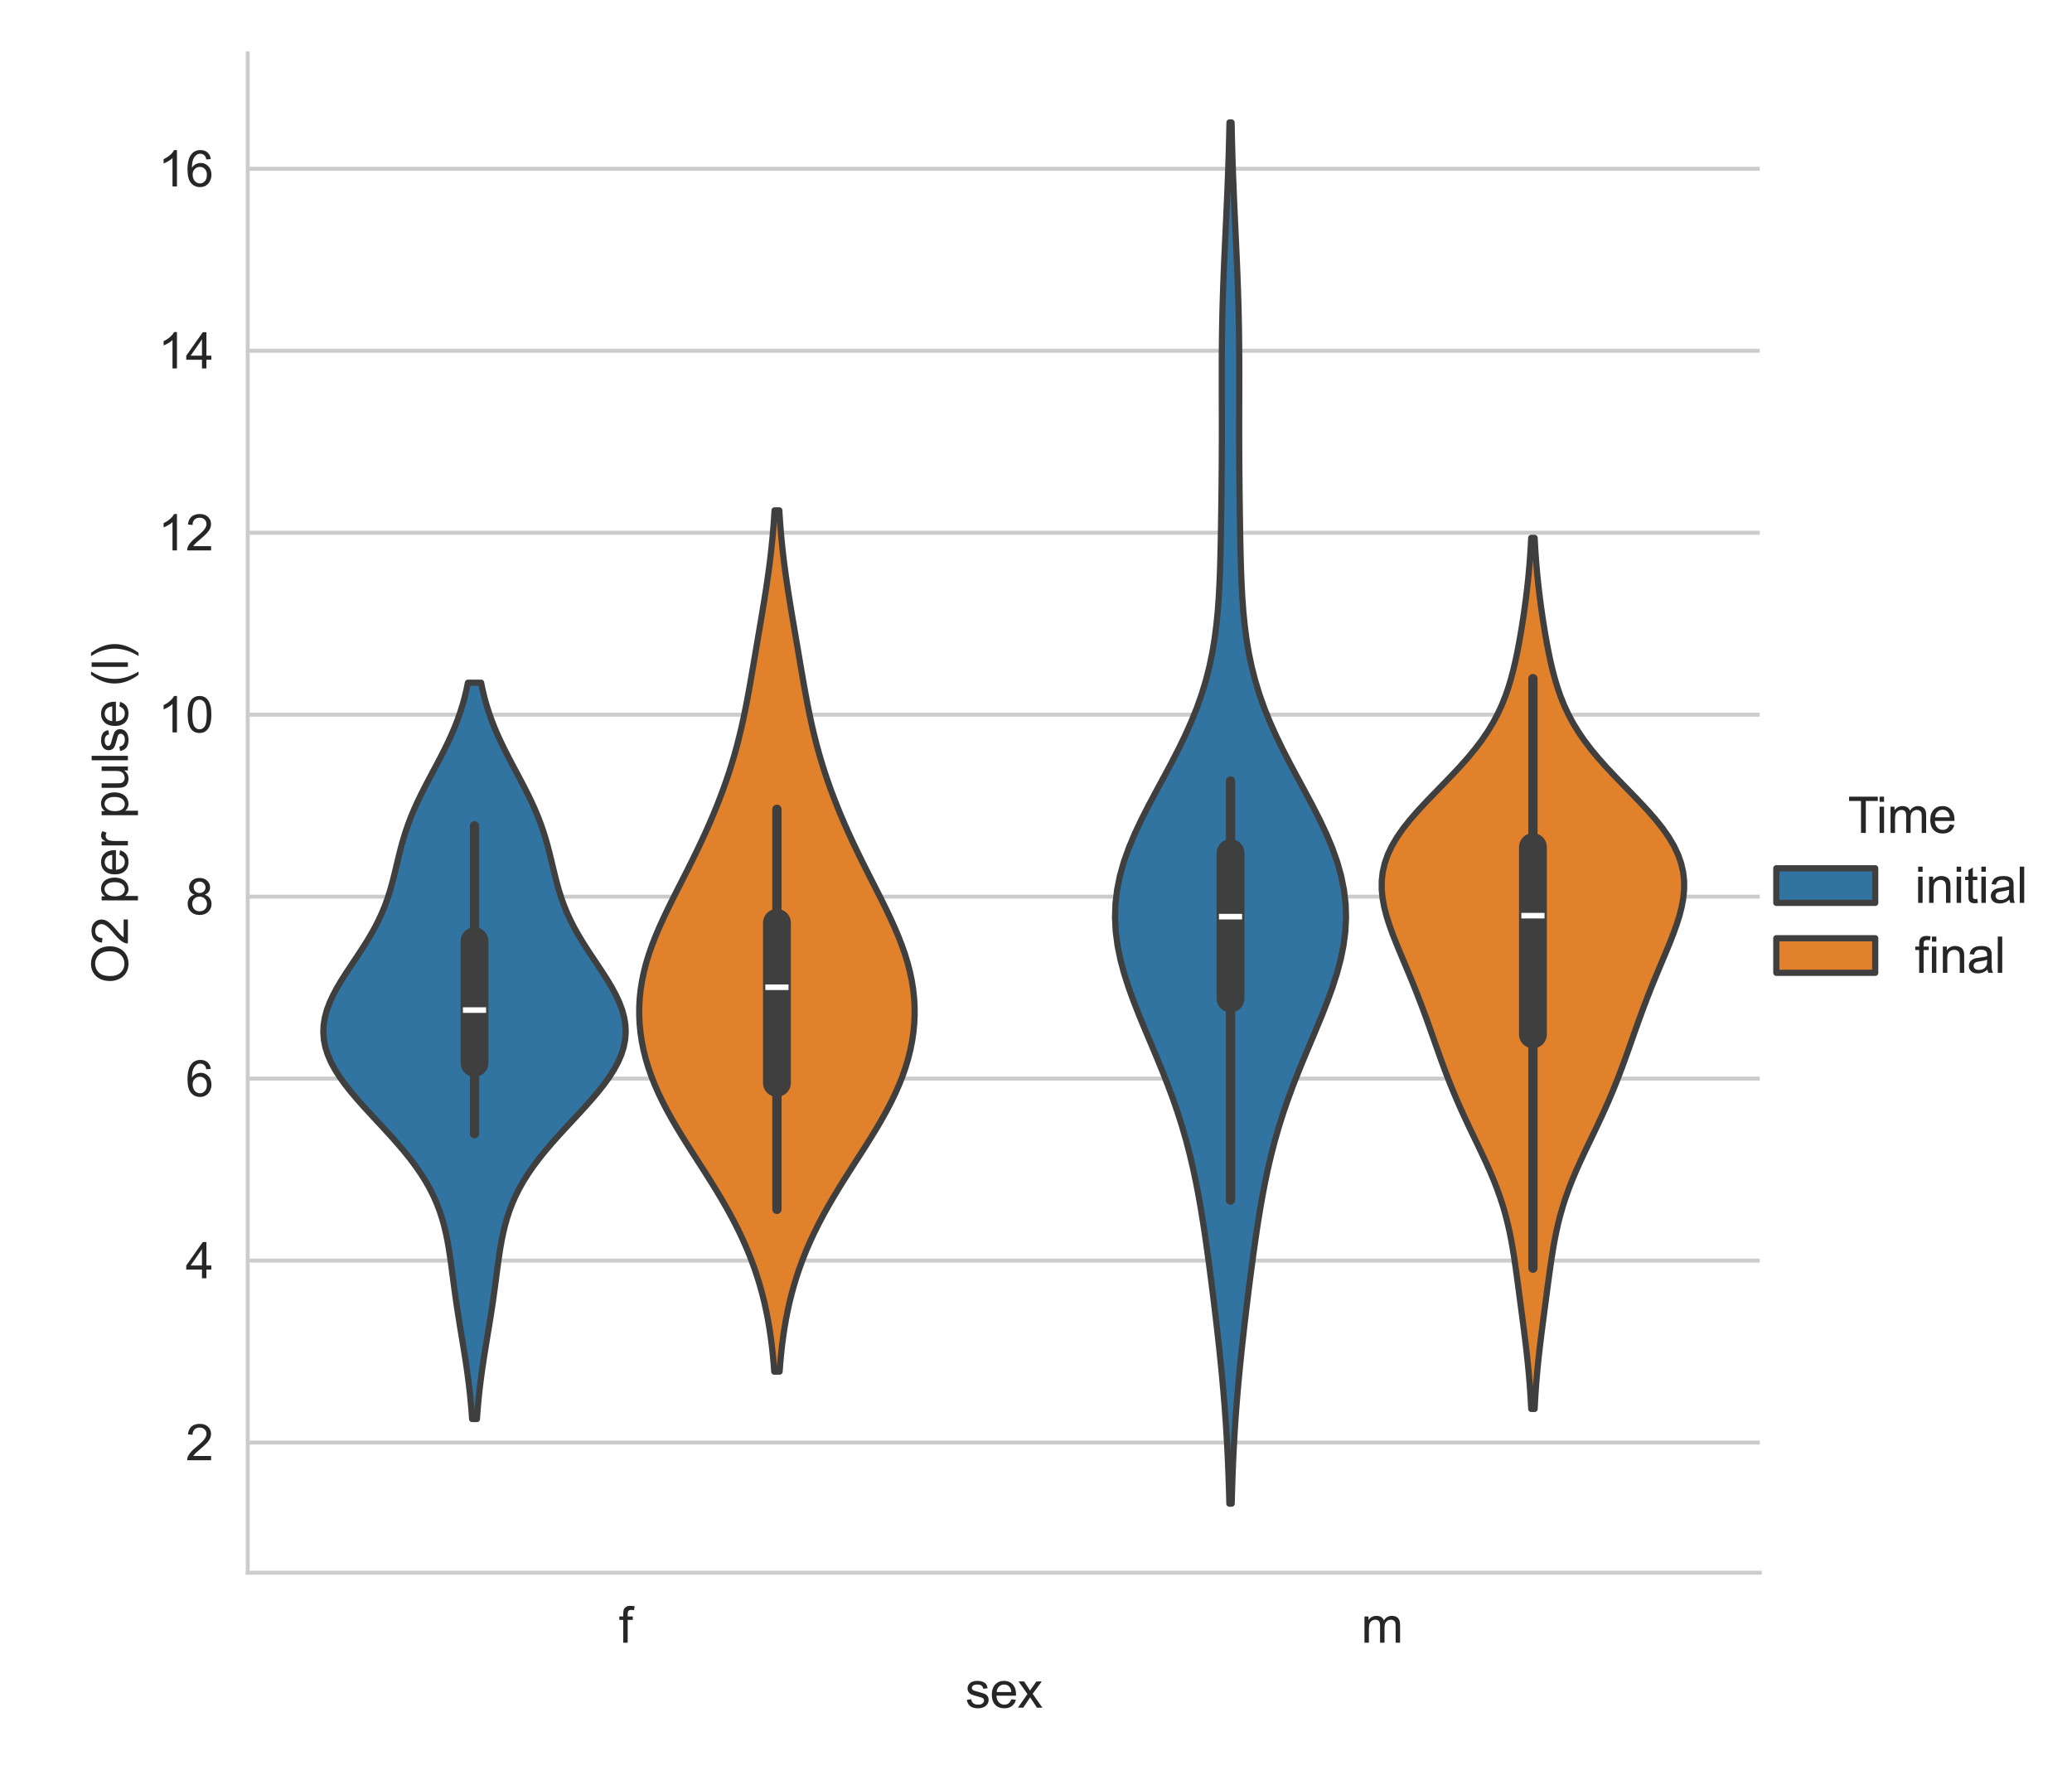 <?xml version="1.0" encoding="utf-8" standalone="no"?>
<!DOCTYPE svg PUBLIC "-//W3C//DTD SVG 1.1//EN"
  "http://www.w3.org/Graphics/SVG/1.1/DTD/svg11.dtd">
<svg xmlns:xlink="http://www.w3.org/1999/xlink" width="418.95pt" height="360pt" viewBox="0 0 418.95 360" xmlns="http://www.w3.org/2000/svg" version="1.1">
 <defs>
  <style type="text/css">*{stroke-linejoin: round; stroke-linecap: butt}</style>
 </defs>
 <g id="figure_1">
  <g id="patch_1">
   <path d="M 0 360 
L 418.95 360 
L 418.95 0 
L 0 0 
z
" style="fill: #ffffff"/>
  </g>
  <g id="axes_1">
   <g id="patch_2">
    <path d="M 50.088 318.04 
L 355.81 318.04 
L 355.81 10.8 
L 50.088 10.8 
z
" style="fill: #ffffff"/>
   </g>
   <g id="matplotlib.axis_1">
    <g id="xtick_1">
     <g id="text_1">
      <!-- f -->
      <g style="fill: #262626" transform="translate(125.129 332.198) scale(0.1 -0.1)">
       <defs>
        <path id="ArialMT-66" d="M 556 0 
L 556 2881 
L 59 2881 
L 59 3319 
L 556 3319 
L 556 3672 
Q 556 4006 616 4169 
Q 697 4388 901 4523 
Q 1106 4659 1475 4659 
Q 1713 4659 2000 4603 
L 1916 4113 
Q 1741 4144 1584 4144 
Q 1328 4144 1222 4034 
Q 1116 3925 1116 3625 
L 1116 3319 
L 1763 3319 
L 1763 2881 
L 1116 2881 
L 1116 0 
L 556 0 
z
" transform="scale(0.016)"/>
       </defs>
       <use xlink:href="#ArialMT-66"/>
      </g>
     </g>
    </g>
    <g id="xtick_2">
     <g id="text_2">
      <!-- m -->
      <g style="fill: #262626" transform="translate(275.215 332.198) scale(0.1 -0.1)">
       <defs>
        <path id="ArialMT-6d" d="M 422 0 
L 422 3319 
L 925 3319 
L 925 2853 
Q 1081 3097 1340 3245 
Q 1600 3394 1931 3394 
Q 2300 3394 2536 3241 
Q 2772 3088 2869 2813 
Q 3263 3394 3894 3394 
Q 4388 3394 4653 3120 
Q 4919 2847 4919 2278 
L 4919 0 
L 4359 0 
L 4359 2091 
Q 4359 2428 4304 2576 
Q 4250 2725 4106 2815 
Q 3963 2906 3769 2906 
Q 3419 2906 3187 2673 
Q 2956 2441 2956 1928 
L 2956 0 
L 2394 0 
L 2394 2156 
Q 2394 2531 2256 2718 
Q 2119 2906 1806 2906 
Q 1569 2906 1367 2781 
Q 1166 2656 1075 2415 
Q 984 2175 984 1722 
L 984 0 
L 422 0 
z
" transform="scale(0.016)"/>
       </defs>
       <use xlink:href="#ArialMT-6d"/>
      </g>
     </g>
    </g>
    <g id="text_3">
     <!-- sex -->
     <g style="fill: #262626" transform="translate(195.169 345.343) scale(0.1 -0.1)">
      <defs>
       <path id="ArialMT-73" d="M 197 991 
L 753 1078 
Q 800 744 1014 566 
Q 1228 388 1613 388 
Q 2000 388 2187 545 
Q 2375 703 2375 916 
Q 2375 1106 2209 1216 
Q 2094 1291 1634 1406 
Q 1016 1563 777 1677 
Q 538 1791 414 1992 
Q 291 2194 291 2438 
Q 291 2659 392 2848 
Q 494 3038 669 3163 
Q 800 3259 1026 3326 
Q 1253 3394 1513 3394 
Q 1903 3394 2198 3281 
Q 2494 3169 2634 2976 
Q 2775 2784 2828 2463 
L 2278 2388 
Q 2241 2644 2061 2787 
Q 1881 2931 1553 2931 
Q 1166 2931 1000 2803 
Q 834 2675 834 2503 
Q 834 2394 903 2306 
Q 972 2216 1119 2156 
Q 1203 2125 1616 2013 
Q 2213 1853 2448 1751 
Q 2684 1650 2818 1456 
Q 2953 1263 2953 975 
Q 2953 694 2789 445 
Q 2625 197 2315 61 
Q 2006 -75 1616 -75 
Q 969 -75 630 194 
Q 291 463 197 991 
z
" transform="scale(0.016)"/>
       <path id="ArialMT-65" d="M 2694 1069 
L 3275 997 
Q 3138 488 2766 206 
Q 2394 -75 1816 -75 
Q 1088 -75 661 373 
Q 234 822 234 1631 
Q 234 2469 665 2931 
Q 1097 3394 1784 3394 
Q 2450 3394 2872 2941 
Q 3294 2488 3294 1666 
Q 3294 1616 3291 1516 
L 816 1516 
Q 847 969 1125 678 
Q 1403 388 1819 388 
Q 2128 388 2347 550 
Q 2566 713 2694 1069 
z
M 847 1978 
L 2700 1978 
Q 2663 2397 2488 2606 
Q 2219 2931 1791 2931 
Q 1403 2931 1139 2672 
Q 875 2413 847 1978 
z
" transform="scale(0.016)"/>
       <path id="ArialMT-78" d="M 47 0 
L 1259 1725 
L 138 3319 
L 841 3319 
L 1350 2541 
Q 1494 2319 1581 2169 
Q 1719 2375 1834 2534 
L 2394 3319 
L 3066 3319 
L 1919 1756 
L 3153 0 
L 2463 0 
L 1781 1031 
L 1600 1309 
L 728 0 
L 47 0 
z
" transform="scale(0.016)"/>
      </defs>
      <use xlink:href="#ArialMT-73"/>
      <use xlink:href="#ArialMT-65" x="50"/>
      <use xlink:href="#ArialMT-78" x="105.615"/>
     </g>
    </g>
   </g>
   <g id="matplotlib.axis_2">
    <g id="ytick_1">
     <g id="line2d_1">
      <path d="M 50.088 291.722 
L 355.81 291.722 
" clip-path="url(#p2965177010)" style="fill: none; stroke: #cccccc; stroke-width: 0.8; stroke-linecap: round"/>
     </g>
     <g id="text_4">
      <!-- 2 -->
      <g style="fill: #262626" transform="translate(37.527 295.301) scale(0.1 -0.1)">
       <defs>
        <path id="ArialMT-32" d="M 3222 541 
L 3222 0 
L 194 0 
Q 188 203 259 391 
Q 375 700 629 1000 
Q 884 1300 1366 1694 
Q 2113 2306 2375 2664 
Q 2638 3022 2638 3341 
Q 2638 3675 2398 3904 
Q 2159 4134 1775 4134 
Q 1369 4134 1125 3890 
Q 881 3647 878 3216 
L 300 3275 
Q 359 3922 746 4261 
Q 1134 4600 1788 4600 
Q 2447 4600 2831 4234 
Q 3216 3869 3216 3328 
Q 3216 3053 3103 2787 
Q 2991 2522 2730 2228 
Q 2469 1934 1863 1422 
Q 1356 997 1212 845 
Q 1069 694 975 541 
L 3222 541 
z
" transform="scale(0.016)"/>
       </defs>
       <use xlink:href="#ArialMT-32"/>
      </g>
     </g>
    </g>
    <g id="ytick_2">
     <g id="line2d_2">
      <path d="M 50.088 254.923 
L 355.81 254.923 
" clip-path="url(#p2965177010)" style="fill: none; stroke: #cccccc; stroke-width: 0.8; stroke-linecap: round"/>
     </g>
     <g id="text_5">
      <!-- 4 -->
      <g style="fill: #262626" transform="translate(37.527 258.502) scale(0.1 -0.1)">
       <defs>
        <path id="ArialMT-34" d="M 2069 0 
L 2069 1097 
L 81 1097 
L 81 1613 
L 2172 4581 
L 2631 4581 
L 2631 1613 
L 3250 1613 
L 3250 1097 
L 2631 1097 
L 2631 0 
L 2069 0 
z
M 2069 1613 
L 2069 3678 
L 634 1613 
L 2069 1613 
z
" transform="scale(0.016)"/>
       </defs>
       <use xlink:href="#ArialMT-34"/>
      </g>
     </g>
    </g>
    <g id="ytick_3">
     <g id="line2d_3">
      <path d="M 50.088 218.125 
L 355.81 218.125 
" clip-path="url(#p2965177010)" style="fill: none; stroke: #cccccc; stroke-width: 0.8; stroke-linecap: round"/>
     </g>
     <g id="text_6">
      <!-- 6 -->
      <g style="fill: #262626" transform="translate(37.527 221.703) scale(0.1 -0.1)">
       <defs>
        <path id="ArialMT-36" d="M 3184 3459 
L 2625 3416 
Q 2550 3747 2413 3897 
Q 2184 4138 1850 4138 
Q 1581 4138 1378 3988 
Q 1113 3794 959 3422 
Q 806 3050 800 2363 
Q 1003 2672 1297 2822 
Q 1591 2972 1913 2972 
Q 2475 2972 2870 2558 
Q 3266 2144 3266 1488 
Q 3266 1056 3080 686 
Q 2894 316 2569 119 
Q 2244 -78 1831 -78 
Q 1128 -78 684 439 
Q 241 956 241 2144 
Q 241 3472 731 4075 
Q 1159 4600 1884 4600 
Q 2425 4600 2770 4297 
Q 3116 3994 3184 3459 
z
M 888 1484 
Q 888 1194 1011 928 
Q 1134 663 1356 523 
Q 1578 384 1822 384 
Q 2178 384 2434 671 
Q 2691 959 2691 1453 
Q 2691 1928 2437 2201 
Q 2184 2475 1800 2475 
Q 1419 2475 1153 2201 
Q 888 1928 888 1484 
z
" transform="scale(0.016)"/>
       </defs>
       <use xlink:href="#ArialMT-36"/>
      </g>
     </g>
    </g>
    <g id="ytick_4">
     <g id="line2d_4">
      <path d="M 50.088 181.326 
L 355.81 181.326 
" clip-path="url(#p2965177010)" style="fill: none; stroke: #cccccc; stroke-width: 0.8; stroke-linecap: round"/>
     </g>
     <g id="text_7">
      <!-- 8 -->
      <g style="fill: #262626" transform="translate(37.527 184.905) scale(0.1 -0.1)">
       <defs>
        <path id="ArialMT-38" d="M 1131 2484 
Q 781 2613 612 2850 
Q 444 3088 444 3419 
Q 444 3919 803 4259 
Q 1163 4600 1759 4600 
Q 2359 4600 2725 4251 
Q 3091 3903 3091 3403 
Q 3091 3084 2923 2848 
Q 2756 2613 2416 2484 
Q 2838 2347 3058 2040 
Q 3278 1734 3278 1309 
Q 3278 722 2862 322 
Q 2447 -78 1769 -78 
Q 1091 -78 675 323 
Q 259 725 259 1325 
Q 259 1772 486 2073 
Q 713 2375 1131 2484 
z
M 1019 3438 
Q 1019 3113 1228 2906 
Q 1438 2700 1772 2700 
Q 2097 2700 2305 2904 
Q 2513 3109 2513 3406 
Q 2513 3716 2298 3927 
Q 2084 4138 1766 4138 
Q 1444 4138 1231 3931 
Q 1019 3725 1019 3438 
z
M 838 1322 
Q 838 1081 952 856 
Q 1066 631 1291 507 
Q 1516 384 1775 384 
Q 2178 384 2440 643 
Q 2703 903 2703 1303 
Q 2703 1709 2433 1975 
Q 2163 2241 1756 2241 
Q 1359 2241 1098 1978 
Q 838 1716 838 1322 
z
" transform="scale(0.016)"/>
       </defs>
       <use xlink:href="#ArialMT-38"/>
      </g>
     </g>
    </g>
    <g id="ytick_5">
     <g id="line2d_5">
      <path d="M 50.088 144.527 
L 355.81 144.527 
" clip-path="url(#p2965177010)" style="fill: none; stroke: #cccccc; stroke-width: 0.8; stroke-linecap: round"/>
     </g>
     <g id="text_8">
      <!-- 10 -->
      <g style="fill: #262626" transform="translate(31.966 148.106) scale(0.1 -0.1)">
       <defs>
        <path id="ArialMT-31" d="M 2384 0 
L 1822 0 
L 1822 3584 
Q 1619 3391 1289 3197 
Q 959 3003 697 2906 
L 697 3450 
Q 1169 3672 1522 3987 
Q 1875 4303 2022 4600 
L 2384 4600 
L 2384 0 
z
" transform="scale(0.016)"/>
        <path id="ArialMT-30" d="M 266 2259 
Q 266 3072 433 3567 
Q 600 4063 929 4331 
Q 1259 4600 1759 4600 
Q 2128 4600 2406 4451 
Q 2684 4303 2865 4023 
Q 3047 3744 3150 3342 
Q 3253 2941 3253 2259 
Q 3253 1453 3087 958 
Q 2922 463 2592 192 
Q 2263 -78 1759 -78 
Q 1097 -78 719 397 
Q 266 969 266 2259 
z
M 844 2259 
Q 844 1131 1108 757 
Q 1372 384 1759 384 
Q 2147 384 2411 759 
Q 2675 1134 2675 2259 
Q 2675 3391 2411 3762 
Q 2147 4134 1753 4134 
Q 1366 4134 1134 3806 
Q 844 3388 844 2259 
z
" transform="scale(0.016)"/>
       </defs>
       <use xlink:href="#ArialMT-31"/>
       <use xlink:href="#ArialMT-30" x="55.615"/>
      </g>
     </g>
    </g>
    <g id="ytick_6">
     <g id="line2d_6">
      <path d="M 50.088 107.729 
L 355.81 107.729 
" clip-path="url(#p2965177010)" style="fill: none; stroke: #cccccc; stroke-width: 0.8; stroke-linecap: round"/>
     </g>
     <g id="text_9">
      <!-- 12 -->
      <g style="fill: #262626" transform="translate(31.966 111.308) scale(0.1 -0.1)">
       <use xlink:href="#ArialMT-31"/>
       <use xlink:href="#ArialMT-32" x="55.615"/>
      </g>
     </g>
    </g>
    <g id="ytick_7">
     <g id="line2d_7">
      <path d="M 50.088 70.93 
L 355.81 70.93 
" clip-path="url(#p2965177010)" style="fill: none; stroke: #cccccc; stroke-width: 0.8; stroke-linecap: round"/>
     </g>
     <g id="text_10">
      <!-- 14 -->
      <g style="fill: #262626" transform="translate(31.966 74.509) scale(0.1 -0.1)">
       <use xlink:href="#ArialMT-31"/>
       <use xlink:href="#ArialMT-34" x="55.615"/>
      </g>
     </g>
    </g>
    <g id="ytick_8">
     <g id="line2d_8">
      <path d="M 50.088 34.131 
L 355.81 34.131 
" clip-path="url(#p2965177010)" style="fill: none; stroke: #cccccc; stroke-width: 0.8; stroke-linecap: round"/>
     </g>
     <g id="text_11">
      <!-- 16 -->
      <g style="fill: #262626" transform="translate(31.966 37.71) scale(0.1 -0.1)">
       <use xlink:href="#ArialMT-31"/>
       <use xlink:href="#ArialMT-36" x="55.615"/>
      </g>
     </g>
    </g>
    <g id="text_12">
     <!-- O2 per pulse (l) -->
     <g style="fill: #262626" transform="translate(25.861 198.875) rotate(-90) scale(0.1 -0.1)">
      <defs>
       <path id="ArialMT-4f" d="M 309 2231 
Q 309 3372 921 4017 
Q 1534 4663 2503 4663 
Q 3138 4663 3647 4359 
Q 4156 4056 4423 3514 
Q 4691 2972 4691 2284 
Q 4691 1588 4409 1038 
Q 4128 488 3612 205 
Q 3097 -78 2500 -78 
Q 1853 -78 1343 234 
Q 834 547 571 1087 
Q 309 1628 309 2231 
z
M 934 2222 
Q 934 1394 1379 917 
Q 1825 441 2497 441 
Q 3181 441 3623 922 
Q 4066 1403 4066 2288 
Q 4066 2847 3877 3264 
Q 3688 3681 3323 3911 
Q 2959 4141 2506 4141 
Q 1863 4141 1398 3698 
Q 934 3256 934 2222 
z
" transform="scale(0.016)"/>
       <path id="ArialMT-20" transform="scale(0.016)"/>
       <path id="ArialMT-70" d="M 422 -1272 
L 422 3319 
L 934 3319 
L 934 2888 
Q 1116 3141 1344 3267 
Q 1572 3394 1897 3394 
Q 2322 3394 2647 3175 
Q 2972 2956 3137 2557 
Q 3303 2159 3303 1684 
Q 3303 1175 3120 767 
Q 2938 359 2589 142 
Q 2241 -75 1856 -75 
Q 1575 -75 1351 44 
Q 1128 163 984 344 
L 984 -1272 
L 422 -1272 
z
M 931 1641 
Q 931 1000 1190 694 
Q 1450 388 1819 388 
Q 2194 388 2461 705 
Q 2728 1022 2728 1688 
Q 2728 2322 2467 2637 
Q 2206 2953 1844 2953 
Q 1484 2953 1207 2617 
Q 931 2281 931 1641 
z
" transform="scale(0.016)"/>
       <path id="ArialMT-72" d="M 416 0 
L 416 3319 
L 922 3319 
L 922 2816 
Q 1116 3169 1280 3281 
Q 1444 3394 1641 3394 
Q 1925 3394 2219 3213 
L 2025 2691 
Q 1819 2813 1613 2813 
Q 1428 2813 1281 2702 
Q 1134 2591 1072 2394 
Q 978 2094 978 1738 
L 978 0 
L 416 0 
z
" transform="scale(0.016)"/>
       <path id="ArialMT-75" d="M 2597 0 
L 2597 488 
Q 2209 -75 1544 -75 
Q 1250 -75 995 37 
Q 741 150 617 320 
Q 494 491 444 738 
Q 409 903 409 1263 
L 409 3319 
L 972 3319 
L 972 1478 
Q 972 1038 1006 884 
Q 1059 663 1231 536 
Q 1403 409 1656 409 
Q 1909 409 2131 539 
Q 2353 669 2445 892 
Q 2538 1116 2538 1541 
L 2538 3319 
L 3100 3319 
L 3100 0 
L 2597 0 
z
" transform="scale(0.016)"/>
       <path id="ArialMT-6c" d="M 409 0 
L 409 4581 
L 972 4581 
L 972 0 
L 409 0 
z
" transform="scale(0.016)"/>
       <path id="ArialMT-28" d="M 1497 -1347 
Q 1031 -759 709 28 
Q 388 816 388 1659 
Q 388 2403 628 3084 
Q 909 3875 1497 4659 
L 1900 4659 
Q 1522 4009 1400 3731 
Q 1209 3300 1100 2831 
Q 966 2247 966 1656 
Q 966 153 1900 -1347 
L 1497 -1347 
z
" transform="scale(0.016)"/>
       <path id="ArialMT-29" d="M 791 -1347 
L 388 -1347 
Q 1322 153 1322 1656 
Q 1322 2244 1188 2822 
Q 1081 3291 891 3722 
Q 769 4003 388 4659 
L 791 4659 
Q 1378 3875 1659 3084 
Q 1900 2403 1900 1659 
Q 1900 816 1576 28 
Q 1253 -759 791 -1347 
z
" transform="scale(0.016)"/>
      </defs>
      <use xlink:href="#ArialMT-4f"/>
      <use xlink:href="#ArialMT-32" x="77.783"/>
      <use xlink:href="#ArialMT-20" x="133.398"/>
      <use xlink:href="#ArialMT-70" x="161.182"/>
      <use xlink:href="#ArialMT-65" x="216.797"/>
      <use xlink:href="#ArialMT-72" x="272.412"/>
      <use xlink:href="#ArialMT-20" x="305.713"/>
      <use xlink:href="#ArialMT-70" x="333.496"/>
      <use xlink:href="#ArialMT-75" x="389.111"/>
      <use xlink:href="#ArialMT-6c" x="444.727"/>
      <use xlink:href="#ArialMT-73" x="466.943"/>
      <use xlink:href="#ArialMT-65" x="516.943"/>
      <use xlink:href="#ArialMT-20" x="572.559"/>
      <use xlink:href="#ArialMT-28" x="600.342"/>
      <use xlink:href="#ArialMT-6c" x="633.643"/>
      <use xlink:href="#ArialMT-29" x="655.859"/>
     </g>
    </g>
   </g>
   <g id="PolyCollection_1">
    <defs>
     <path id="m53a4a36b47" d="M 96.433 -73.031 
L 95.46 -73.031 
L 95.35 -74.535 
L 95.223 -76.039 
L 95.079 -77.543 
L 94.917 -79.047 
L 94.737 -80.552 
L 94.54 -82.056 
L 94.328 -83.56 
L 94.102 -85.064 
L 93.866 -86.568 
L 93.623 -88.072 
L 93.375 -89.576 
L 93.127 -91.08 
L 92.881 -92.585 
L 92.642 -94.089 
L 92.41 -95.593 
L 92.188 -97.097 
L 91.976 -98.601 
L 91.773 -100.105 
L 91.575 -101.609 
L 91.378 -103.114 
L 91.176 -104.618 
L 90.963 -106.122 
L 90.728 -107.626 
L 90.462 -109.13 
L 90.155 -110.634 
L 89.795 -112.138 
L 89.373 -113.642 
L 88.879 -115.147 
L 88.304 -116.651 
L 87.641 -118.155 
L 86.885 -119.659 
L 86.034 -121.163 
L 85.087 -122.667 
L 84.046 -124.171 
L 82.917 -125.676 
L 81.709 -127.18 
L 80.431 -128.684 
L 79.098 -130.188 
L 77.724 -131.692 
L 76.329 -133.196 
L 74.932 -134.7 
L 73.553 -136.205 
L 72.216 -137.709 
L 70.942 -139.213 
L 69.754 -140.717 
L 68.673 -142.221 
L 67.719 -143.725 
L 66.911 -145.229 
L 66.262 -146.733 
L 65.785 -148.238 
L 65.488 -149.742 
L 65.374 -151.246 
L 65.442 -152.75 
L 65.686 -154.254 
L 66.096 -155.758 
L 66.658 -157.262 
L 67.353 -158.767 
L 68.16 -160.271 
L 69.055 -161.775 
L 70.012 -163.279 
L 71.006 -164.783 
L 72.012 -166.287 
L 73.006 -167.791 
L 73.967 -169.295 
L 74.879 -170.8 
L 75.726 -172.304 
L 76.5 -173.808 
L 77.197 -175.312 
L 77.816 -176.816 
L 78.361 -178.32 
L 78.842 -179.824 
L 79.27 -181.329 
L 79.658 -182.833 
L 80.022 -184.337 
L 80.379 -185.841 
L 80.745 -187.345 
L 81.133 -188.849 
L 81.557 -190.353 
L 82.025 -191.858 
L 82.546 -193.362 
L 83.121 -194.866 
L 83.751 -196.37 
L 84.433 -197.874 
L 85.158 -199.378 
L 85.92 -200.882 
L 86.706 -202.386 
L 87.506 -203.891 
L 88.306 -205.395 
L 89.095 -206.899 
L 89.86 -208.403 
L 90.593 -209.907 
L 91.283 -211.411 
L 91.924 -212.915 
L 92.513 -214.42 
L 93.044 -215.924 
L 93.519 -217.428 
L 93.937 -218.932 
L 94.3 -220.436 
L 94.611 -221.94 
L 97.281 -221.94 
L 97.281 -221.94 
L 97.593 -220.436 
L 97.956 -218.932 
L 98.374 -217.428 
L 98.848 -215.924 
L 99.38 -214.42 
L 99.968 -212.915 
L 100.61 -211.411 
L 101.3 -209.907 
L 102.032 -208.403 
L 102.798 -206.899 
L 103.586 -205.395 
L 104.386 -203.891 
L 105.186 -202.386 
L 105.972 -200.882 
L 106.734 -199.378 
L 107.46 -197.874 
L 108.141 -196.37 
L 108.771 -194.866 
L 109.347 -193.362 
L 109.867 -191.858 
L 110.336 -190.353 
L 110.759 -188.849 
L 111.148 -187.345 
L 111.513 -185.841 
L 111.87 -184.337 
L 112.235 -182.833 
L 112.623 -181.329 
L 113.05 -179.824 
L 113.531 -178.32 
L 114.077 -176.816 
L 114.696 -175.312 
L 115.392 -173.808 
L 116.166 -172.304 
L 117.014 -170.8 
L 117.925 -169.295 
L 118.887 -167.791 
L 119.881 -166.287 
L 120.887 -164.783 
L 121.881 -163.279 
L 122.838 -161.775 
L 123.732 -160.271 
L 124.539 -158.767 
L 125.234 -157.262 
L 125.796 -155.758 
L 126.206 -154.254 
L 126.451 -152.75 
L 126.518 -151.246 
L 126.404 -149.742 
L 126.107 -148.238 
L 125.63 -146.733 
L 124.982 -145.229 
L 124.173 -143.725 
L 123.219 -142.221 
L 122.138 -140.717 
L 120.95 -139.213 
L 119.676 -137.709 
L 118.339 -136.205 
L 116.961 -134.7 
L 115.563 -133.196 
L 114.168 -131.692 
L 112.795 -130.188 
L 111.461 -128.684 
L 110.184 -127.18 
L 108.975 -125.676 
L 107.846 -124.171 
L 106.806 -122.667 
L 105.858 -121.163 
L 105.007 -119.659 
L 104.251 -118.155 
L 103.588 -116.651 
L 103.013 -115.147 
L 102.519 -113.642 
L 102.097 -112.138 
L 101.738 -110.634 
L 101.43 -109.13 
L 101.165 -107.626 
L 100.93 -106.122 
L 100.716 -104.618 
L 100.514 -103.114 
L 100.318 -101.609 
L 100.12 -100.105 
L 99.916 -98.601 
L 99.704 -97.097 
L 99.482 -95.593 
L 99.251 -94.089 
L 99.011 -92.585 
L 98.766 -91.08 
L 98.517 -89.576 
L 98.27 -88.072 
L 98.026 -86.568 
L 97.79 -85.064 
L 97.565 -83.56 
L 97.353 -82.056 
L 97.156 -80.552 
L 96.976 -79.047 
L 96.813 -77.543 
L 96.669 -76.039 
L 96.542 -74.535 
L 96.433 -73.031 
z
" style="stroke: #3f3f3f; stroke-width: 1.25"/>
    </defs>
    <g clip-path="url(#p2965177010)">
     <use xlink:href="#m53a4a36b47" x="0" y="360" style="fill: #3274a1; stroke: #3f3f3f; stroke-width: 1.25"/>
    </g>
   </g>
   <g id="PolyCollection_2">
    <defs>
     <path id="m1606e95b2b" d="M 157.631 -82.624 
L 156.55 -82.624 
L 156.414 -84.383 
L 156.25 -86.142 
L 156.057 -87.902 
L 155.83 -89.661 
L 155.567 -91.42 
L 155.264 -93.179 
L 154.919 -94.939 
L 154.528 -96.698 
L 154.089 -98.457 
L 153.599 -100.217 
L 153.057 -101.976 
L 152.461 -103.735 
L 151.809 -105.494 
L 151.101 -107.254 
L 150.337 -109.013 
L 149.516 -110.772 
L 148.641 -112.531 
L 147.714 -114.291 
L 146.737 -116.05 
L 145.717 -117.809 
L 144.657 -119.568 
L 143.567 -121.328 
L 142.453 -123.087 
L 141.327 -124.846 
L 140.197 -126.605 
L 139.077 -128.365 
L 137.976 -130.124 
L 136.906 -131.883 
L 135.878 -133.643 
L 134.901 -135.402 
L 133.986 -137.161 
L 133.139 -138.92 
L 132.367 -140.68 
L 131.674 -142.439 
L 131.064 -144.198 
L 130.54 -145.957 
L 130.103 -147.717 
L 129.754 -149.476 
L 129.495 -151.235 
L 129.325 -152.994 
L 129.246 -154.754 
L 129.258 -156.513 
L 129.361 -158.272 
L 129.556 -160.031 
L 129.84 -161.791 
L 130.213 -163.55 
L 130.672 -165.309 
L 131.211 -167.069 
L 131.826 -168.828 
L 132.509 -170.587 
L 133.252 -172.346 
L 134.045 -174.106 
L 134.878 -175.865 
L 135.74 -177.624 
L 136.623 -179.383 
L 137.515 -181.143 
L 138.408 -182.902 
L 139.296 -184.661 
L 140.17 -186.42 
L 141.026 -188.18 
L 141.86 -189.939 
L 142.669 -191.698 
L 143.45 -193.457 
L 144.202 -195.217 
L 144.923 -196.976 
L 145.612 -198.735 
L 146.268 -200.495 
L 146.89 -202.254 
L 147.478 -204.013 
L 148.03 -205.772 
L 148.548 -207.532 
L 149.031 -209.291 
L 149.482 -211.05 
L 149.901 -212.809 
L 150.292 -214.569 
L 150.659 -216.328 
L 151.004 -218.087 
L 151.333 -219.846 
L 151.649 -221.606 
L 151.956 -223.365 
L 152.258 -225.124 
L 152.558 -226.883 
L 152.857 -228.643 
L 153.156 -230.402 
L 153.456 -232.161 
L 153.755 -233.921 
L 154.051 -235.68 
L 154.343 -237.439 
L 154.628 -239.198 
L 154.903 -240.958 
L 155.165 -242.717 
L 155.412 -244.476 
L 155.642 -246.235 
L 155.853 -247.995 
L 156.045 -249.754 
L 156.216 -251.513 
L 156.367 -253.272 
L 156.498 -255.032 
L 156.611 -256.791 
L 157.571 -256.791 
L 157.571 -256.791 
L 157.683 -255.032 
L 157.815 -253.272 
L 157.966 -251.513 
L 158.137 -249.754 
L 158.328 -247.995 
L 158.539 -246.235 
L 158.769 -244.476 
L 159.016 -242.717 
L 159.279 -240.958 
L 159.553 -239.198 
L 159.838 -237.439 
L 160.13 -235.68 
L 160.427 -233.921 
L 160.726 -232.161 
L 161.025 -230.402 
L 161.325 -228.643 
L 161.624 -226.883 
L 161.923 -225.124 
L 162.225 -223.365 
L 162.533 -221.606 
L 162.849 -219.846 
L 163.177 -218.087 
L 163.523 -216.328 
L 163.889 -214.569 
L 164.28 -212.809 
L 164.7 -211.05 
L 165.15 -209.291 
L 165.633 -207.532 
L 166.151 -205.772 
L 166.704 -204.013 
L 167.291 -202.254 
L 167.913 -200.495 
L 168.569 -198.735 
L 169.258 -196.976 
L 169.979 -195.217 
L 170.731 -193.457 
L 171.512 -191.698 
L 172.321 -189.939 
L 173.155 -188.18 
L 174.012 -186.42 
L 174.886 -184.661 
L 175.773 -182.902 
L 176.667 -181.143 
L 177.559 -179.383 
L 178.441 -177.624 
L 179.304 -175.865 
L 180.137 -174.106 
L 180.93 -172.346 
L 181.672 -170.587 
L 182.355 -168.828 
L 182.97 -167.069 
L 183.51 -165.309 
L 183.968 -163.55 
L 184.341 -161.791 
L 184.626 -160.031 
L 184.82 -158.272 
L 184.923 -156.513 
L 184.935 -154.754 
L 184.856 -152.994 
L 184.687 -151.235 
L 184.427 -149.476 
L 184.079 -147.717 
L 183.641 -145.957 
L 183.117 -144.198 
L 182.507 -142.439 
L 181.814 -140.68 
L 181.042 -138.92 
L 180.195 -137.161 
L 179.28 -135.402 
L 178.304 -133.643 
L 177.276 -131.883 
L 176.206 -130.124 
L 175.105 -128.365 
L 173.984 -126.605 
L 172.855 -124.846 
L 171.728 -123.087 
L 170.615 -121.328 
L 169.524 -119.568 
L 168.465 -117.809 
L 167.444 -116.05 
L 166.468 -114.291 
L 165.54 -112.531 
L 164.665 -110.772 
L 163.845 -109.013 
L 163.08 -107.254 
L 162.372 -105.494 
L 161.721 -103.735 
L 161.124 -101.976 
L 160.582 -100.217 
L 160.093 -98.457 
L 159.654 -96.698 
L 159.263 -94.939 
L 158.917 -93.179 
L 158.614 -91.42 
L 158.351 -89.661 
L 158.125 -87.902 
L 157.931 -86.142 
L 157.768 -84.383 
L 157.631 -82.624 
z
" style="stroke: #3f3f3f; stroke-width: 1.25"/>
    </defs>
    <g clip-path="url(#p2965177010)">
     <use xlink:href="#m1606e95b2b" x="0" y="360" style="fill: #e1812c; stroke: #3f3f3f; stroke-width: 1.25"/>
    </g>
   </g>
   <g id="PolyCollection_3">
    <defs>
     <path id="m347a0fc9a2" d="M 249.044 -55.925 
L 248.571 -55.925 
L 248.495 -58.747 
L 248.401 -61.568 
L 248.288 -64.389 
L 248.152 -67.211 
L 247.994 -70.032 
L 247.811 -72.853 
L 247.605 -75.675 
L 247.374 -78.496 
L 247.122 -81.317 
L 246.848 -84.138 
L 246.556 -86.96 
L 246.248 -89.781 
L 245.926 -92.602 
L 245.591 -95.424 
L 245.246 -98.245 
L 244.891 -101.066 
L 244.524 -103.888 
L 244.143 -106.709 
L 243.744 -109.53 
L 243.323 -112.352 
L 242.871 -115.173 
L 242.38 -117.994 
L 241.842 -120.815 
L 241.247 -123.637 
L 240.587 -126.458 
L 239.854 -129.279 
L 239.043 -132.101 
L 238.151 -134.922 
L 237.179 -137.743 
L 236.134 -140.565 
L 235.026 -143.386 
L 233.869 -146.207 
L 232.684 -149.028 
L 231.495 -151.85 
L 230.331 -154.671 
L 229.221 -157.492 
L 228.198 -160.314 
L 227.294 -163.135 
L 226.541 -165.956 
L 225.967 -168.778 
L 225.598 -171.599 
L 225.452 -174.42 
L 225.543 -177.242 
L 225.874 -180.063 
L 226.443 -182.884 
L 227.239 -185.705 
L 228.24 -188.527 
L 229.421 -191.348 
L 230.746 -194.169 
L 232.18 -196.991 
L 233.679 -199.812 
L 235.204 -202.633 
L 236.714 -205.455 
L 238.172 -208.276 
L 239.548 -211.097 
L 240.815 -213.918 
L 241.956 -216.74 
L 242.958 -219.561 
L 243.818 -222.382 
L 244.537 -225.204 
L 245.125 -228.025 
L 245.592 -230.846 
L 245.955 -233.668 
L 246.229 -236.489 
L 246.432 -239.31 
L 246.58 -242.132 
L 246.689 -244.953 
L 246.769 -247.774 
L 246.832 -250.595 
L 246.882 -253.417 
L 246.925 -256.238 
L 246.963 -259.059 
L 246.995 -261.881 
L 247.02 -264.702 
L 247.039 -267.523 
L 247.05 -270.345 
L 247.054 -273.166 
L 247.052 -275.987 
L 247.045 -278.808 
L 247.039 -281.63 
L 247.037 -284.451 
L 247.042 -287.272 
L 247.06 -290.094 
L 247.093 -292.915 
L 247.144 -295.736 
L 247.213 -298.558 
L 247.301 -301.379 
L 247.404 -304.2 
L 247.521 -307.022 
L 247.647 -309.843 
L 247.777 -312.664 
L 247.909 -315.485 
L 248.037 -318.307 
L 248.159 -321.128 
L 248.271 -323.949 
L 248.371 -326.771 
L 248.459 -329.592 
L 248.535 -332.413 
L 248.597 -335.235 
L 249.018 -335.235 
L 249.018 -335.235 
L 249.081 -332.413 
L 249.156 -329.592 
L 249.244 -326.771 
L 249.344 -323.949 
L 249.456 -321.128 
L 249.578 -318.307 
L 249.706 -315.485 
L 249.838 -312.664 
L 249.969 -309.843 
L 250.095 -307.022 
L 250.211 -304.2 
L 250.315 -301.379 
L 250.402 -298.558 
L 250.471 -295.736 
L 250.522 -292.915 
L 250.555 -290.094 
L 250.573 -287.272 
L 250.578 -284.451 
L 250.576 -281.63 
L 250.57 -278.808 
L 250.564 -275.987 
L 250.561 -273.166 
L 250.565 -270.345 
L 250.576 -267.523 
L 250.595 -264.702 
L 250.621 -261.881 
L 250.652 -259.059 
L 250.69 -256.238 
L 250.733 -253.417 
L 250.784 -250.595 
L 250.846 -247.774 
L 250.926 -244.953 
L 251.035 -242.132 
L 251.183 -239.31 
L 251.386 -236.489 
L 251.66 -233.668 
L 252.023 -230.846 
L 252.49 -228.025 
L 253.078 -225.204 
L 253.798 -222.382 
L 254.657 -219.561 
L 255.66 -216.74 
L 256.8 -213.918 
L 258.067 -211.097 
L 259.443 -208.276 
L 260.901 -205.455 
L 262.411 -202.633 
L 263.936 -199.812 
L 265.436 -196.991 
L 266.869 -194.169 
L 268.195 -191.348 
L 269.375 -188.527 
L 270.376 -185.705 
L 271.172 -182.884 
L 271.741 -180.063 
L 272.073 -177.242 
L 272.163 -174.42 
L 272.017 -171.599 
L 271.648 -168.778 
L 271.074 -165.956 
L 270.321 -163.135 
L 269.417 -160.314 
L 268.394 -157.492 
L 267.284 -154.671 
L 266.12 -151.85 
L 264.931 -149.028 
L 263.746 -146.207 
L 262.59 -143.386 
L 261.481 -140.565 
L 260.436 -137.743 
L 259.464 -134.922 
L 258.572 -132.101 
L 257.761 -129.279 
L 257.028 -126.458 
L 256.368 -123.637 
L 255.773 -120.815 
L 255.235 -117.994 
L 254.745 -115.173 
L 254.292 -112.352 
L 253.871 -109.53 
L 253.472 -106.709 
L 253.091 -103.888 
L 252.724 -101.066 
L 252.369 -98.245 
L 252.024 -95.424 
L 251.689 -92.602 
L 251.367 -89.781 
L 251.059 -86.96 
L 250.767 -84.138 
L 250.493 -81.317 
L 250.241 -78.496 
L 250.01 -75.675 
L 249.804 -72.853 
L 249.621 -70.032 
L 249.463 -67.211 
L 249.327 -64.389 
L 249.214 -61.568 
L 249.12 -58.747 
L 249.044 -55.925 
z
" style="stroke: #3f3f3f; stroke-width: 1.25"/>
    </defs>
    <g clip-path="url(#p2965177010)">
     <use xlink:href="#m347a0fc9a2" x="0" y="360" style="fill: #3274a1; stroke: #3f3f3f; stroke-width: 1.25"/>
    </g>
   </g>
   <g id="PolyCollection_4">
    <defs>
     <path id="mbb8bf8d5e1" d="M 310.296 -75.078 
L 309.608 -75.078 
L 309.513 -76.858 
L 309.4 -78.637 
L 309.269 -80.416 
L 309.118 -82.196 
L 308.949 -83.975 
L 308.763 -85.754 
L 308.561 -87.533 
L 308.347 -89.313 
L 308.124 -91.092 
L 307.894 -92.871 
L 307.661 -94.65 
L 307.427 -96.43 
L 307.192 -98.209 
L 306.957 -99.988 
L 306.718 -101.768 
L 306.472 -103.547 
L 306.213 -105.326 
L 305.933 -107.105 
L 305.624 -108.885 
L 305.276 -110.664 
L 304.88 -112.443 
L 304.43 -114.223 
L 303.92 -116.002 
L 303.347 -117.781 
L 302.711 -119.56 
L 302.016 -121.34 
L 301.268 -123.119 
L 300.475 -124.898 
L 299.65 -126.678 
L 298.804 -128.457 
L 297.949 -130.236 
L 297.098 -132.015 
L 296.26 -133.795 
L 295.445 -135.574 
L 294.658 -137.353 
L 293.902 -139.132 
L 293.178 -140.912 
L 292.484 -142.691 
L 291.816 -144.47 
L 291.168 -146.25 
L 290.534 -148.029 
L 289.907 -149.808 
L 289.28 -151.587 
L 288.646 -153.367 
L 287.999 -155.146 
L 287.334 -156.925 
L 286.65 -158.705 
L 285.945 -160.484 
L 285.221 -162.263 
L 284.481 -164.042 
L 283.734 -165.822 
L 282.989 -167.601 
L 282.26 -169.38 
L 281.564 -171.16 
L 280.923 -172.939 
L 280.358 -174.718 
L 279.896 -176.497 
L 279.563 -178.277 
L 279.383 -180.056 
L 279.38 -181.835 
L 279.574 -183.614 
L 279.979 -185.394 
L 280.603 -187.173 
L 281.445 -188.952 
L 282.498 -190.732 
L 283.744 -192.511 
L 285.159 -194.29 
L 286.711 -196.069 
L 288.364 -197.849 
L 290.078 -199.628 
L 291.814 -201.407 
L 293.532 -203.187 
L 295.196 -204.966 
L 296.776 -206.745 
L 298.249 -208.524 
L 299.597 -210.304 
L 300.812 -212.083 
L 301.89 -213.862 
L 302.836 -215.642 
L 303.659 -217.421 
L 304.372 -219.2 
L 304.988 -220.979 
L 305.523 -222.759 
L 305.992 -224.538 
L 306.408 -226.317 
L 306.783 -228.096 
L 307.125 -229.876 
L 307.442 -231.655 
L 307.737 -233.434 
L 308.013 -235.214 
L 308.27 -236.993 
L 308.508 -238.772 
L 308.726 -240.551 
L 308.925 -242.331 
L 309.102 -244.11 
L 309.258 -245.889 
L 309.394 -247.669 
L 309.509 -249.448 
L 309.606 -251.227 
L 310.299 -251.227 
L 310.299 -251.227 
L 310.395 -249.448 
L 310.511 -247.669 
L 310.646 -245.889 
L 310.802 -244.11 
L 310.98 -242.331 
L 311.178 -240.551 
L 311.396 -238.772 
L 311.635 -236.993 
L 311.891 -235.214 
L 312.167 -233.434 
L 312.462 -231.655 
L 312.779 -229.876 
L 313.121 -228.096 
L 313.496 -226.317 
L 313.913 -224.538 
L 314.382 -222.759 
L 314.917 -220.979 
L 315.532 -219.2 
L 316.245 -217.421 
L 317.068 -215.642 
L 318.014 -213.862 
L 319.093 -212.083 
L 320.307 -210.304 
L 321.655 -208.524 
L 323.128 -206.745 
L 324.708 -204.966 
L 326.373 -203.187 
L 328.09 -201.407 
L 329.826 -199.628 
L 331.54 -197.849 
L 333.194 -196.069 
L 334.746 -194.29 
L 336.16 -192.511 
L 337.406 -190.732 
L 338.459 -188.952 
L 339.302 -187.173 
L 339.925 -185.394 
L 340.33 -183.614 
L 340.524 -181.835 
L 340.522 -180.056 
L 340.342 -178.277 
L 340.008 -176.497 
L 339.546 -174.718 
L 338.982 -172.939 
L 338.34 -171.16 
L 337.645 -169.38 
L 336.916 -167.601 
L 336.17 -165.822 
L 335.423 -164.042 
L 334.683 -162.263 
L 333.959 -160.484 
L 333.254 -158.705 
L 332.57 -156.925 
L 331.906 -155.146 
L 331.259 -153.367 
L 330.624 -151.587 
L 329.997 -149.808 
L 329.37 -148.029 
L 328.736 -146.25 
L 328.088 -144.47 
L 327.42 -142.691 
L 326.726 -140.912 
L 326.002 -139.132 
L 325.247 -137.353 
L 324.459 -135.574 
L 323.644 -133.795 
L 322.807 -132.015 
L 321.955 -130.236 
L 321.1 -128.457 
L 320.254 -126.678 
L 319.429 -124.898 
L 318.636 -123.119 
L 317.888 -121.34 
L 317.193 -119.56 
L 316.557 -117.781 
L 315.984 -116.002 
L 315.474 -114.223 
L 315.024 -112.443 
L 314.629 -110.664 
L 314.28 -108.885 
L 313.971 -107.105 
L 313.691 -105.326 
L 313.432 -103.547 
L 313.186 -101.768 
L 312.948 -99.988 
L 312.712 -98.209 
L 312.478 -96.43 
L 312.243 -94.65 
L 312.01 -92.871 
L 311.78 -91.092 
L 311.557 -89.313 
L 311.343 -87.533 
L 311.141 -85.754 
L 310.955 -83.975 
L 310.786 -82.196 
L 310.635 -80.416 
L 310.504 -78.637 
L 310.391 -76.858 
L 310.296 -75.078 
z
" style="stroke: #3f3f3f; stroke-width: 1.25"/>
    </defs>
    <g clip-path="url(#p2965177010)">
     <use xlink:href="#mbb8bf8d5e1" x="0" y="360" style="fill: #e1812c; stroke: #3f3f3f; stroke-width: 1.25"/>
    </g>
   </g>
   <g id="patch_3">
    <path d="M 126.518 328.52 
L 126.518 328.52 
L 126.518 328.52 
L 126.518 328.52 
z
" clip-path="url(#p2965177010)" style="fill: #3274a1; stroke: #3f3f3f; stroke-width: 1.25; stroke-linejoin: miter"/>
   </g>
   <g id="patch_4">
    <path d="M 126.518 328.52 
L 126.518 328.52 
L 126.518 328.52 
L 126.518 328.52 
z
" clip-path="url(#p2965177010)" style="fill: #e1812c; stroke: #3f3f3f; stroke-width: 1.25; stroke-linejoin: miter"/>
   </g>
   <g id="line2d_9">
    <path d="M 95.946 229.268 
L 95.946 167 
" clip-path="url(#p2965177010)" style="fill: none; stroke: #3f3f3f; stroke-width: 1.875; stroke-linecap: round"/>
   </g>
   <g id="line2d_10">
    <path d="M 95.946 214.964 
L 95.946 190.328 
" clip-path="url(#p2965177010)" style="fill: none; stroke: #3f3f3f; stroke-width: 5.625; stroke-linecap: round"/>
   </g>
   <g id="line2d_11">
    <path d="M 95.946 204.265 
" clip-path="url(#p2965177010)" style="fill: none; stroke: #3f3f3f; stroke-width: 1.5; stroke-linecap: round"/>
    <defs>
     <path id="mcf05258e7d" d="M 2.344 0 
L -2.344 -0 
" style="stroke: #ffffff; stroke-width: 1.125"/>
    </defs>
    <g clip-path="url(#p2965177010)">
     <use xlink:href="#mcf05258e7d" x="95.946" y="204.265" style="fill: #ffffff; stroke: #ffffff; stroke-width: 1.125"/>
    </g>
   </g>
   <g id="line2d_12">
    <path d="M 157.091 244.563 
L 157.091 163.652 
" clip-path="url(#p2965177010)" style="fill: none; stroke: #3f3f3f; stroke-width: 1.875; stroke-linecap: round"/>
   </g>
   <g id="line2d_13">
    <path d="M 157.091 218.993 
L 157.091 186.616 
" clip-path="url(#p2965177010)" style="fill: none; stroke: #3f3f3f; stroke-width: 5.625; stroke-linecap: round"/>
   </g>
   <g id="line2d_14">
    <path d="M 157.091 199.652 
" clip-path="url(#p2965177010)" style="fill: none; stroke: #3f3f3f; stroke-width: 1.5; stroke-linecap: round"/>
    <g clip-path="url(#p2965177010)">
     <use xlink:href="#mcf05258e7d" x="157.091" y="199.652" style="fill: #ffffff; stroke: #ffffff; stroke-width: 1.125"/>
    </g>
   </g>
   <g id="line2d_15">
    <path d="M 248.808 242.7 
L 248.808 157.935 
" clip-path="url(#p2965177010)" style="fill: none; stroke: #3f3f3f; stroke-width: 1.875; stroke-linecap: round"/>
   </g>
   <g id="line2d_16">
    <path d="M 248.808 201.926 
L 248.808 172.495 
" clip-path="url(#p2965177010)" style="fill: none; stroke: #3f3f3f; stroke-width: 5.625; stroke-linecap: round"/>
   </g>
   <g id="line2d_17">
    <path d="M 248.808 185.37 
" clip-path="url(#p2965177010)" style="fill: none; stroke: #3f3f3f; stroke-width: 1.5; stroke-linecap: round"/>
    <g clip-path="url(#p2965177010)">
     <use xlink:href="#mcf05258e7d" x="248.808" y="185.37" style="fill: #ffffff; stroke: #ffffff; stroke-width: 1.125"/>
    </g>
   </g>
   <g id="line2d_18">
    <path d="M 309.952 256.461 
L 309.952 137.233 
" clip-path="url(#p2965177010)" style="fill: none; stroke: #3f3f3f; stroke-width: 1.875; stroke-linecap: round"/>
   </g>
   <g id="line2d_19">
    <path d="M 309.952 209.177 
L 309.952 171.3 
" clip-path="url(#p2965177010)" style="fill: none; stroke: #3f3f3f; stroke-width: 5.625; stroke-linecap: round"/>
   </g>
   <g id="line2d_20">
    <path d="M 309.952 185.167 
" clip-path="url(#p2965177010)" style="fill: none; stroke: #3f3f3f; stroke-width: 1.5; stroke-linecap: round"/>
    <g clip-path="url(#p2965177010)">
     <use xlink:href="#mcf05258e7d" x="309.952" y="185.167" style="fill: #ffffff; stroke: #ffffff; stroke-width: 1.125"/>
    </g>
   </g>
   <g id="patch_5">
    <path d="M 50.088 318.04 
L 50.088 10.8 
" style="fill: none; stroke: #cccccc; stroke-width: 0.8; stroke-linejoin: miter; stroke-linecap: square"/>
   </g>
   <g id="patch_6">
    <path d="M 50.088 318.04 
L 355.81 318.04 
" style="fill: none; stroke: #cccccc; stroke-width: 0.8; stroke-linejoin: miter; stroke-linecap: square"/>
   </g>
  </g>
  <g id="legend_1">
   <g id="text_13">
    <!-- Time -->
    <g style="fill: #262626" transform="translate(373.634 168.44) scale(0.1 -0.1)">
     <defs>
      <path id="ArialMT-54" d="M 1659 0 
L 1659 4041 
L 150 4041 
L 150 4581 
L 3781 4581 
L 3781 4041 
L 2266 4041 
L 2266 0 
L 1659 0 
z
" transform="scale(0.016)"/>
      <path id="ArialMT-69" d="M 425 3934 
L 425 4581 
L 988 4581 
L 988 3934 
L 425 3934 
z
M 425 0 
L 425 3319 
L 988 3319 
L 988 0 
L 425 0 
z
" transform="scale(0.016)"/>
     </defs>
     <use xlink:href="#ArialMT-54"/>
     <use xlink:href="#ArialMT-69" x="57.334"/>
     <use xlink:href="#ArialMT-6d" x="79.551"/>
     <use xlink:href="#ArialMT-65" x="162.852"/>
    </g>
   </g>
   <g id="patch_7">
    <path d="M 359.163 182.585 
L 379.163 182.585 
L 379.163 175.585 
L 359.163 175.585 
z
" style="fill: #3274a1; stroke: #3f3f3f; stroke-width: 1.25; stroke-linejoin: miter"/>
   </g>
   <g id="text_14">
    <!-- initial -->
    <g style="fill: #262626" transform="translate(387.163 182.585) scale(0.1 -0.1)">
     <defs>
      <path id="ArialMT-6e" d="M 422 0 
L 422 3319 
L 928 3319 
L 928 2847 
Q 1294 3394 1984 3394 
Q 2284 3394 2536 3286 
Q 2788 3178 2913 3003 
Q 3038 2828 3088 2588 
Q 3119 2431 3119 2041 
L 3119 0 
L 2556 0 
L 2556 2019 
Q 2556 2363 2490 2533 
Q 2425 2703 2258 2804 
Q 2091 2906 1866 2906 
Q 1506 2906 1245 2678 
Q 984 2450 984 1813 
L 984 0 
L 422 0 
z
" transform="scale(0.016)"/>
      <path id="ArialMT-74" d="M 1650 503 
L 1731 6 
Q 1494 -44 1306 -44 
Q 1000 -44 831 53 
Q 663 150 594 308 
Q 525 466 525 972 
L 525 2881 
L 113 2881 
L 113 3319 
L 525 3319 
L 525 4141 
L 1084 4478 
L 1084 3319 
L 1650 3319 
L 1650 2881 
L 1084 2881 
L 1084 941 
Q 1084 700 1114 631 
Q 1144 563 1211 522 
Q 1278 481 1403 481 
Q 1497 481 1650 503 
z
" transform="scale(0.016)"/>
      <path id="ArialMT-61" d="M 2588 409 
Q 2275 144 1986 34 
Q 1697 -75 1366 -75 
Q 819 -75 525 192 
Q 231 459 231 875 
Q 231 1119 342 1320 
Q 453 1522 633 1644 
Q 813 1766 1038 1828 
Q 1203 1872 1538 1913 
Q 2219 1994 2541 2106 
Q 2544 2222 2544 2253 
Q 2544 2597 2384 2738 
Q 2169 2928 1744 2928 
Q 1347 2928 1158 2789 
Q 969 2650 878 2297 
L 328 2372 
Q 403 2725 575 2942 
Q 747 3159 1072 3276 
Q 1397 3394 1825 3394 
Q 2250 3394 2515 3294 
Q 2781 3194 2906 3042 
Q 3031 2891 3081 2659 
Q 3109 2516 3109 2141 
L 3109 1391 
Q 3109 606 3145 398 
Q 3181 191 3288 0 
L 2700 0 
Q 2613 175 2588 409 
z
M 2541 1666 
Q 2234 1541 1622 1453 
Q 1275 1403 1131 1340 
Q 988 1278 909 1158 
Q 831 1038 831 891 
Q 831 666 1001 516 
Q 1172 366 1500 366 
Q 1825 366 2078 508 
Q 2331 650 2450 897 
Q 2541 1088 2541 1459 
L 2541 1666 
z
" transform="scale(0.016)"/>
     </defs>
     <use xlink:href="#ArialMT-69"/>
     <use xlink:href="#ArialMT-6e" x="22.217"/>
     <use xlink:href="#ArialMT-69" x="77.832"/>
     <use xlink:href="#ArialMT-74" x="100.049"/>
     <use xlink:href="#ArialMT-69" x="127.832"/>
     <use xlink:href="#ArialMT-61" x="150.049"/>
     <use xlink:href="#ArialMT-6c" x="205.664"/>
    </g>
   </g>
   <g id="patch_8">
    <path d="M 359.163 196.73 
L 379.163 196.73 
L 379.163 189.73 
L 359.163 189.73 
z
" style="fill: #e1812c; stroke: #3f3f3f; stroke-width: 1.25; stroke-linejoin: miter"/>
   </g>
   <g id="text_15">
    <!-- final -->
    <g style="fill: #262626" transform="translate(387.163 196.73) scale(0.1 -0.1)">
     <use xlink:href="#ArialMT-66"/>
     <use xlink:href="#ArialMT-69" x="27.783"/>
     <use xlink:href="#ArialMT-6e" x="50"/>
     <use xlink:href="#ArialMT-61" x="105.615"/>
     <use xlink:href="#ArialMT-6c" x="161.23"/>
    </g>
   </g>
  </g>
 </g>
 <defs>
  <clipPath id="p2965177010">
   <rect x="50.088" y="10.8" width="305.723" height="307.24"/>
  </clipPath>
 </defs>
</svg>

